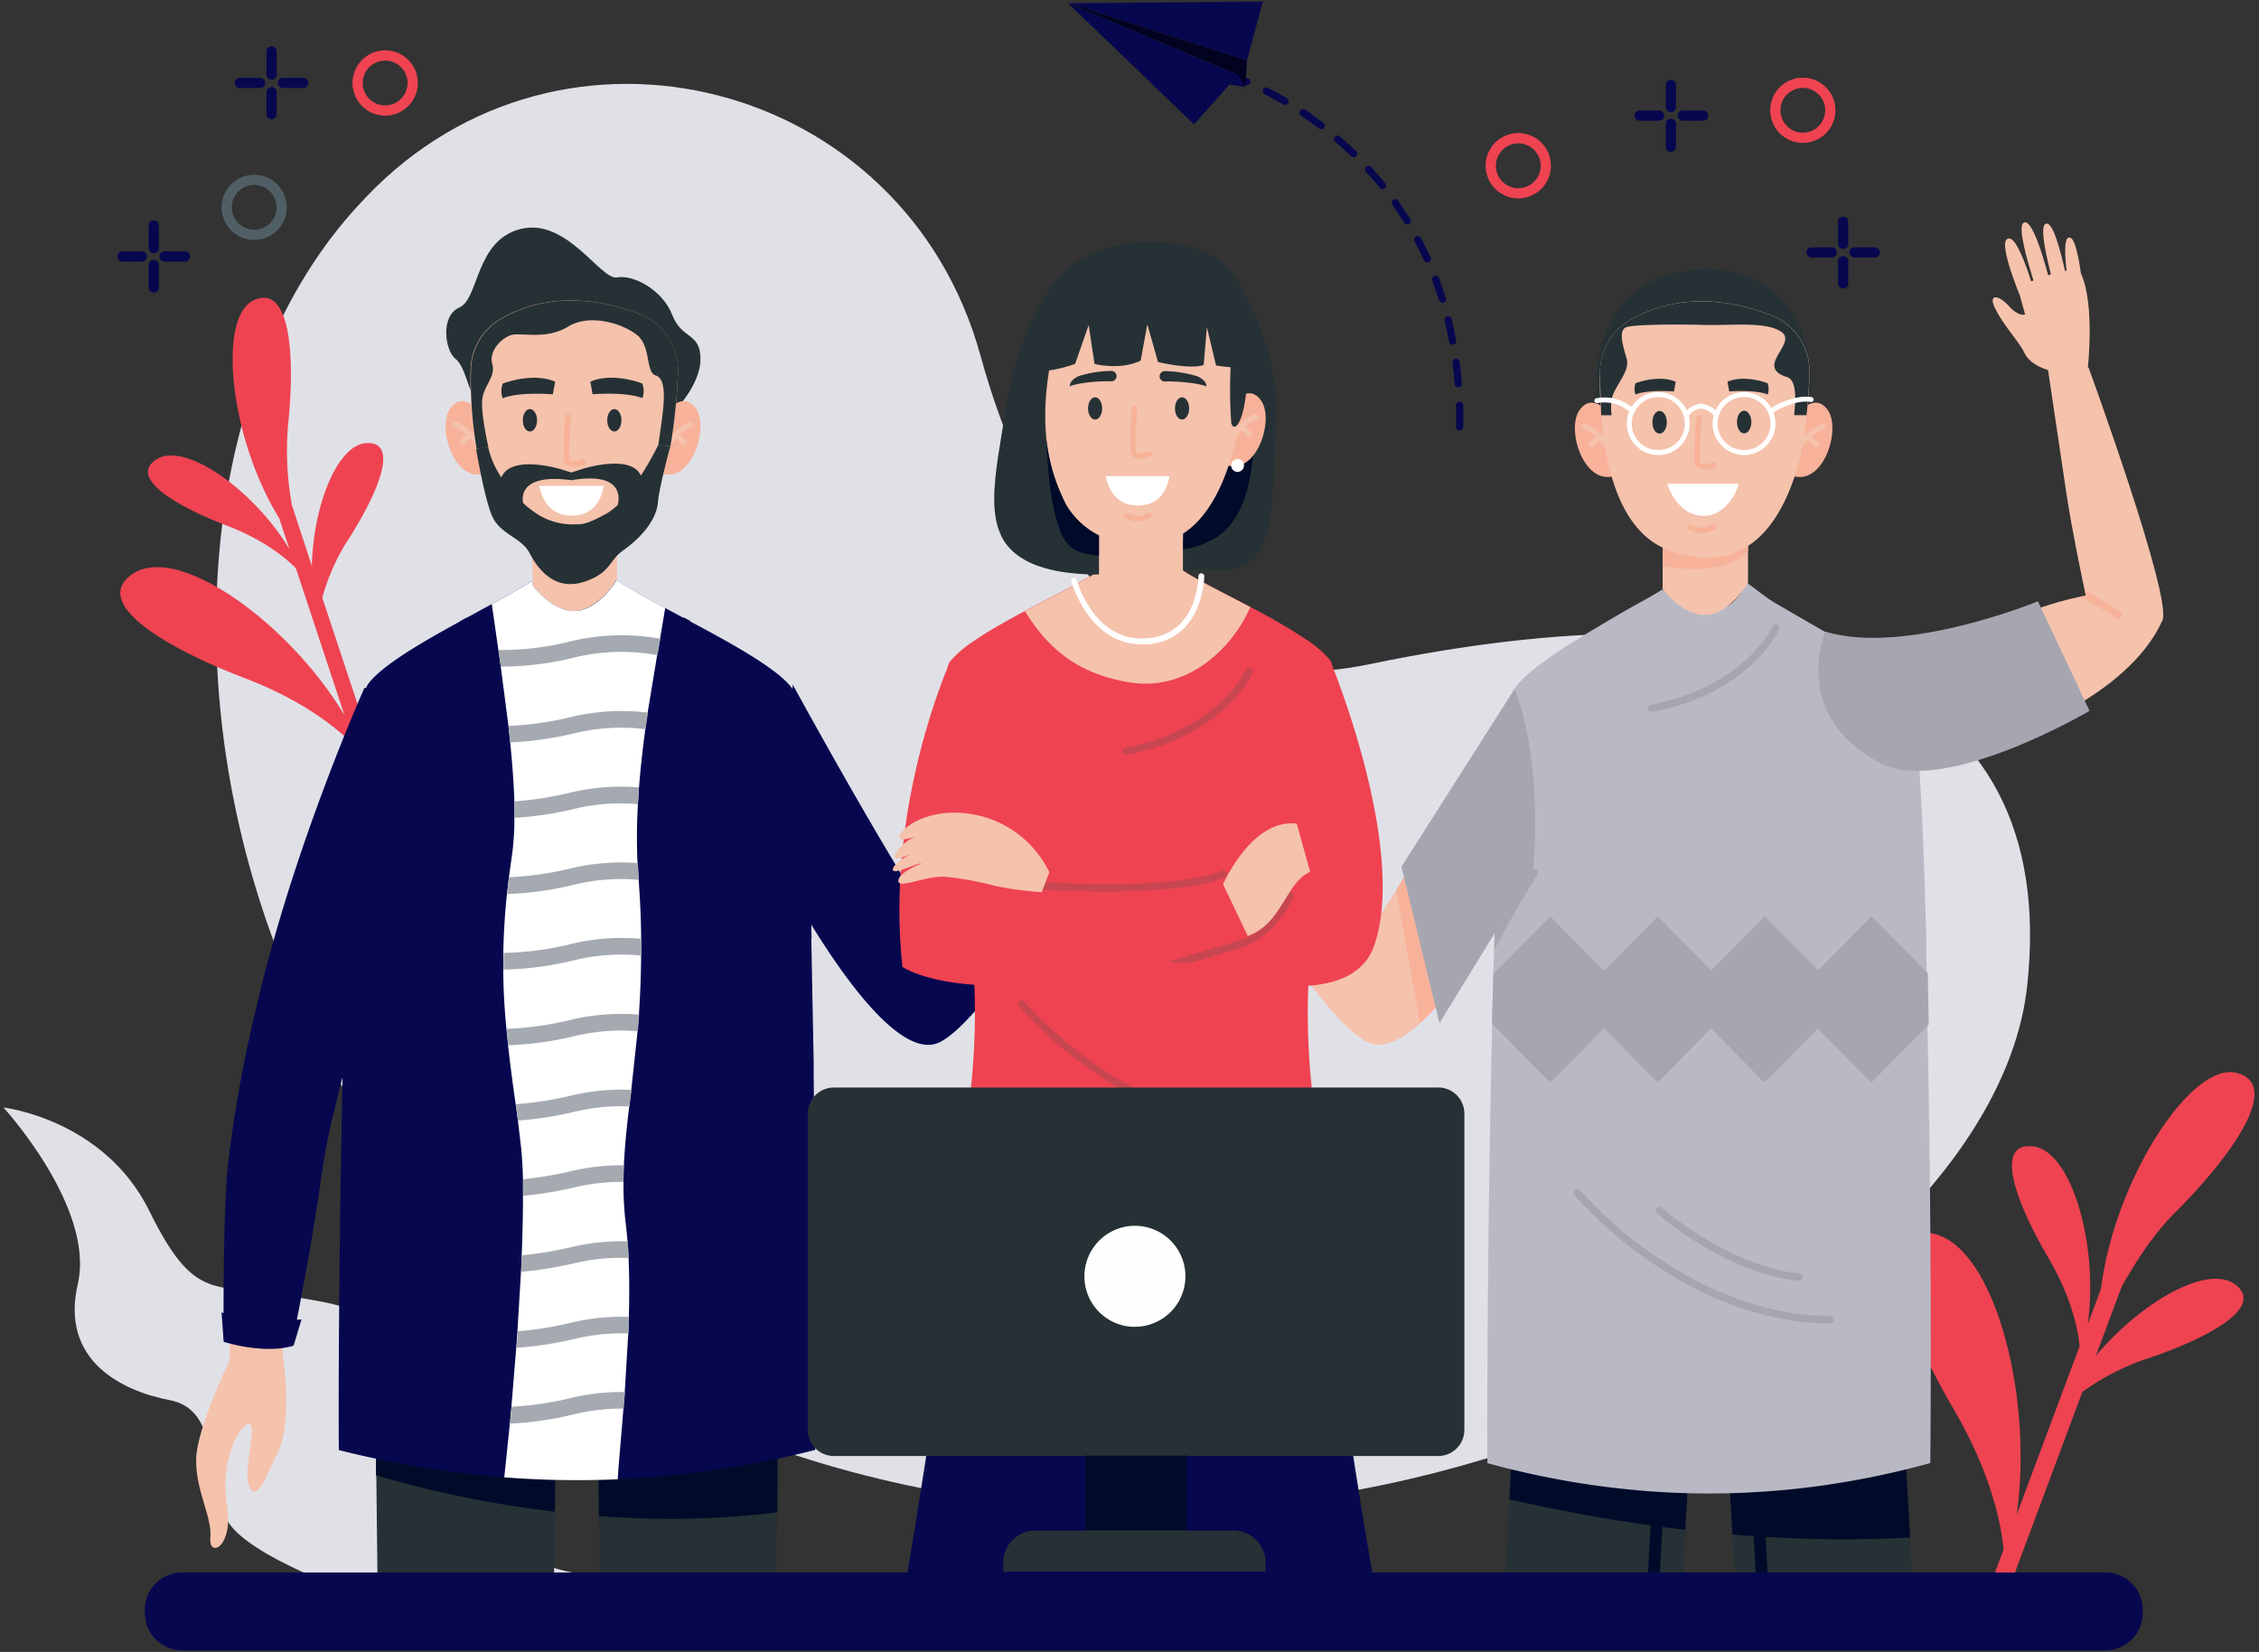 <svg xmlns="http://www.w3.org/2000/svg" xmlns:xlink="http://www.w3.org/1999/xlink" width="465" height="340" fill="none"><rect width="100%" height="100%" fill="#333333" stroke="none"/><style>.B{fill:#263135}.C{fill:#f8b29a}.D{fill:#f5c2ac}.E{fill:#ef4351}.F{fill:#000b29}.G{fill:#fff}.H{fill:#07074f}.I{fill:#a6a6b1}.J{fill:#c84650}</style><path d="M201.8 73.1c-15.63-56.68-86-74.95-126.41-32.58l-1.74 1.86c-57.86 62.9-30.52 217.88 90.23 257.17S410.2 267.1 417.27 203s-48.65-84.28-135.1-66.35c-48.84 10.1-70.64-28.25-80.37-63.55z" fill="#e0e1e7"/><path d="M447.9 249.4c12.33-12.4 21.72-26.4 12.38-28.6s-25.05 22.2-27.8 44.44l-2.74 7.34c2.28-16.16-3.26-35.84-11.36-36.65s-3.18 12 3.22 22.88c4.87 8.3 6.15 14.86 6.47 18.25l-12.93 34.64c3.53-25.6-5.24-56.64-18.07-57.93s-5 19 5.1 36.3c7.67 13.1 9.73 23.44 10.26 28.85l-2.58 6.9 3.4 1.9 15.38-41.22a49.67 49.67 0 0113.9-7.06c12-4.06 24-10.5 17.42-15.18-5.74-4-19.23 3.75-28.52 14.76l5.32-14.26c2.4-4.12 5.8-10.02 11.13-15.37zM59.27 87.7c1.6-15 .36-29.44-7.1-25.87s-4.85 28.43 5.3 44.82l2.12 6.4C52.4 101 38.1 90.75 32.2 94.55s4.3 9.75 14.5 13.63c7.75 3 12.15 6.67 14.2 8.77l10 30.23C59.44 128.1 36.82 112 27.5 118s6.84 15.46 23 21.62c12.2 4.66 19.17 10.5 22.44 13.85l2 6 3.3-.56-11.9-35.9c1.2-4.34 3.05-8.467 5.52-12.23 5.87-9.2 10.48-20 3.53-19.58-6 .37-10.9 12.88-11.2 25.28L60.1 104a61.595 61.595 0 01-.82-16.3z" class="E"/><g fill="#e0e1e7"><path d="M101.36 323.68h16.7c-9-1.5-31.42-11.1-33.42-30.4-2.53-24.4-11.22-24.1-25.88-26.66s-18.68 1.6-28-17.35S.71 227.94.71 227.94s18.93 20.64 15.3 36.33 8.93 22 19 23.92 7.64 15.47 11.46 24.14c1.74 4 8.87 8.06 16.1 11.35h38.8z"/><path d="M65.15 299.64c.73 7.32 4.93 16 11.25 23.27l.7.77H79c-.55-.57-1.06-1.14-1.54-1.7-6-6.94-10.22-15.55-10.92-22.5-1.1-11-9.63-18.55-27.65-24.38-10.46-3.38-13.77-16.15-13.8-16.28a.7.7 0 00-.314-.429.688.688 0 00-.525-.081.685.685 0 00-.522.569.701.701 0 00.012.27c.14.56 3.5 13.65 14.72 17.28 17.4 5.63 25.65 12.78 26.7 23.2z"/></g><path d="M123.28 312l.2 11.66h36.36l.16-12.4.1-24.7v-6l-37.07-.4v8.45l.23 23.4z" class="B"/><path d="M123.06 288.6l.22 23.42c12.237.987 24.543.736 36.73-.75l.1-24.7-37.06 2.04z" class="F"/><path d="M77.46 303.66l.23 20h36.36l.22-12.54.23-22.07v-8.92l-37.1.4v10.55l.05 12.58z" class="B"/><path d="M77.4 291.1v12.56a227.21 227.21 0 0036.81 7.48l.23-22.07-37.04 2.03z" class="F"/><path d="M138.37 85.08s5.84-5.63 5.82-11.18-3.8-3.92-5.82-9.1-8.05-8.33-11.36-7.7-10.27-12.25-19.73-10-8.64 14.4-12.7 16.17-2.94 9-.8 10.6 3 8.24 4.26 8.1 40.33 3.1 40.33 3.1z" class="B"/><path d="M99 85s-3.67-4.9-6.4-.85 1.13 16 7.8 13.1L99 85z" class="C"/><g class="D"><path d="M99 93.5a.57.57 0 01-.54-.42c-1-3.7-4.86-5.2-4.9-5.2a.57.57 0 01-.365-.289.57.57 0 01-.028-.465.57.57 0 01.328-.33.57.57 0 01.465.024 9.74 9.74 0 015.59 6 .56.56 0 01-.052.426.56.56 0 01-.338.264.45.45 0 01-.16-.01z"/><path d="M95.13 91.64a.55.55 0 01-.3-.09.57.57 0 01-.249-.36.57.57 0 01.079-.43 5.22 5.22 0 012.12-1.71.56.56 0 01.43-.009.56.56 0 01.31.299.57.57 0 01-.28.75 4 4 0 00-1.63 1.29.59.59 0 01-.48.26z"/></g><path d="M136.9 85s3.67-4.9 6.4-.85-1.13 16-7.8 13.1L136.9 85z" class="C"/><g class="D"><path d="M137 93.5a.565.565 0 00.54-.42c1-3.7 4.86-5.2 4.9-5.2a.57.57 0 00.274-.709.57.57 0 00-.27-.304.57.57 0 00-.404-.047 9.744 9.744 0 00-5.59 6 .552.552 0 00.052.426c.036.064.085.12.143.166a.56.56 0 00.195.098.45.45 0 00.16-.01z"/><path d="M140.8 91.64a.55.55 0 00.3-.09.56.56 0 00.16-.155.57.57 0 00.089-.205.56.56 0 00.003-.223.54.54 0 00-.082-.207 5.115 5.115 0 00-2.12-1.7.56.56 0 00-.214-.047.53.53 0 00-.216.038.59.59 0 00-.185.118.56.56 0 00-.125.181.577.577 0 00-.014.432.57.57 0 00.294.318 4 4 0 011.63 1.29c.053.08.124.144.208.2a.59.59 0 00.272.071zm-13.8 15.7v11.9s-3.55 6.06-8.34 6.48-9.06-5.22-9.06-5.22v-12.3l17.4-.84z"/></g><path d="M127 107.34v5.28c-3.22 3.57-8.93 4.46-17.4 3.2v-7.65l17.4-.84z" class="C"/><path d="M139.55 76.8a115.76 115.76 0 01-1.54 15 39.53 39.53 0 01-.74 3.21c-2.5 8.77-8.77 23.8-26.3 17.54-7.74-2.76-11.33-11.4-12.93-20.16a84.294 84.294 0 01-1.17-16.27 12.39 12.39 0 011.745-6.122 12.393 12.393 0 014.555-4.448c10.35-5.87 21.27-3.68 28.46-.92a12.37 12.37 0 017.92 12.17z" class="D"/><path d="M98 92.4s1.7 10.14 3.3 13.83 6 4.4 7.65 7.5c2.35 4.46 5.93 8 11.83 5.83 4.9-1.78 4.68-4.3 7.43-6.23 4.7-3.33 7-7 7.23-10S138 91.8 138 91.8l-2.52-.17a65.36 65.36 0 01-3.56 6.26c-2.13-4.67-12.37-1.27-12.37-1.27l-1.95.63-2-.63s-10.36-3.25-12.4 1.64a18.673 18.673 0 01-2.74-6.35l-2.46.5zm19.57 6.44c11.74-2 9.64 4.86 9.57 5.1a12.08 12.08 0 01-2.4 1.83c-4.55 2.46-5 2.08-6.84 2.16-2.428.01-4.812-.64-6.9-1.88a19.936 19.936 0 01-3.3-2.5s-1.82-6.3 9.9-4.72h-.04zm-7.02-12.34c0 1.27-.66 2.3-1.47 2.3s-1.46-1-1.46-2.3.66-2.3 1.46-2.3 1.47 1.03 1.47 2.3zm17.37 0c0 1.27-.65 2.3-1.46 2.3s-1.46-1-1.46-2.3.66-2.3 1.46-2.3 1.46 1.03 1.46 2.3zm4.3-7.57s-6-2.4-10.7-.38l.46 2.6s6.83-.58 10.27.8a4.536 4.536 0 00-.04-3.02zm-28.72.01s6.08-2.4 10.77-.38l-.47 2.6s-6.88-.6-10.34.82c-.343-1-.328-2.07.04-3.05z" class="B"/><path d="M118.17 96.14a6 6 0 002-.43.58.58 0 00.207-.113.57.57 0 00.143-.187.59.59 0 00.056-.229.57.57 0 00-.043-.232.57.57 0 00-.132-.195.56.56 0 00-.66-.093 3.34 3.34 0 01-2.26.21.61.61 0 01-.206-.225.61.61 0 01-.074-.295c-.2-2 .34-8.6.34-8.66a.554.554 0 00-.026-.218.55.55 0 00-.107-.191.551.551 0 00-.38-.196.56.56 0 00-.218.025.595.595 0 00-.192.107.57.57 0 00-.136.172.596.596 0 00-.06.21 78.005 78.005 0 00-.34 8.86 1.697 1.697 0 00.82 1.38c.386.218.826.322 1.27.3z" class="C"/><path d="M111 100c.43 2.16 1.86 6.13 6.66 6.13s6.17-3.63 6.63-6.13H111z" class="G"/><path d="M139.55 76.8a115.76 115.76 0 01-1.54 15l-2.52-.17s.6-3.9.9-6.45.76-7.3-1.4-7.9-.9-6-3.9-8.36-9.7-4.43-14.15-1.7-9.5 1.22-11.54 1.7-4.83 3.3-4.08 5.93-1.5 4.24-2 7 1.2 10.08 1.2 10.08l-2.4.48a84.294 84.294 0 01-1.17-16.27 12.39 12.39 0 011.745-6.122 12.4 12.4 0 014.555-4.448c10.35-5.87 21.27-3.68 28.46-.92a12.37 12.37 0 015.895 4.8 12.36 12.36 0 011.975 7.34z" class="B"/><g class="H"><path d="M167.79 298.42a200.5 200.5 0 01-34.32 5.63l-1.55.12-4.72.26c-7.784.33-15.58.198-23.35-.4l-4.7-.42-1.5-.16a204.284 204.284 0 01-27.9-5c-.1-8.57 0-35.66.54-65l.2-10.66c.82-38.72 2.4-78 5.28-82 2.74-3.77 11-8.56 18.9-12.88l1.4-.77 5.15-2.8c3.5-1.9 6.52-3.6 8.4-4.9v1.07s4.25 5.63 9 5.22c4.38-.38 7.7-5.43 8.27-6.33a111.673 111.673 0 0010 5.72l3.7 2 1.4.74c8.74 4.63 18.16 9.86 21 13.74.276.44.478.924.6 1.43 1.68 5.67 2.72 24.47 3.35 47.24v.25c0 .92 0 1.84.07 2.78v.36l.48 24.85v3l.06 5v3.66l.25 68.24z"/><path d="M167.09 193.23c-2.75-4.5-5.7-9.1-8.5-13.14-1.17-1.7-2.3-3.32-3.4-4.78a.204.204 0 00-.05-.08l-1-1.35a.577.577 0 01-.12-.23.737.737 0 01.27-.81.76.76 0 01.265-.132.75.75 0 01.295-.02.747.747 0 01.28.096.74.74 0 01.221.196c3.34 4.43 7.62 10.8 11.66 17.26v.25c-.03.88.04 1.8.06 2.74z"/><path d="M163.18 140.9s17.24 31.6 27.75 47.6l13.76-12.84c8.43-8 19.95-21.27 19.95-21.27L231 162s-25.9 46.62-37.52 52.48-33-35.6-33-35.6l2.7-37.96zM90.16 265.43a.78.78 0 01-.296-.071.795.795 0 01-.407-.44.78.78 0 01-.048-.301c.9-25.52-12.33-33.78-12.46-33.86a.78.78 0 01.209-1.427c.2-.05.413-.02.6.087.15.1 3.65 2.2 7 7.66 3.1 5 6.68 13.8 6.2 27.6a.78.78 0 01-.78.76zm56.44-24.03a.77.77 0 01-.528-.207.767.767 0 01-.242-.513c-.42-5.37 1.35-9.3 3.6-14.25l2-4.64c4.34-10.55 2.16-22.6 2.14-22.73a.776.776 0 01.095-.618.765.765 0 01.518-.35.78.78 0 01.319.008.79.79 0 01.289.135.78.78 0 01.211.239.8.8 0 01.098.304c.1.5 2.3 12.63-2.23 23.6l-2 4.68c-2.23 4.94-3.85 8.5-3.46 13.5.008.103-.004.206-.036.303s-.083.2-.15.267a.77.77 0 01-.24.188.76.76 0 01-.294.082h-.08z"/></g><path d="M101.23 124.32l1.85 12.88 1.58 12.2.36 3.4c.42 4.16.74 8.3.86 12.14 0 1.17.05 2.3 0 3.4a53.79 53.79 0 01-.53 7.95l-.6 4.27-.4 3.4c-.45 4.34-.68 8.38-.75 12.2v3.4c0 4.32.28 8.35.64 12.18l.34 3.4c.47 4.2 1 8.2 1.57 12.13l.46 3.38.64 5.42c.2 1.8.33 4.18.4 6.67v3.4c0 3.74-.08 7.87-.26 12.2 0 1.13-.1 2.28-.15 3.43l-.73 12.22-.25 3.43-1 12.22-.32 3.42-1.14 11c7.77.598 15.566.732 23.35.4.2-3.2.68-8.35 1.17-14.42l.27-3.42.73-12.14.12-3.42c.12-4.16.12-8.28-.06-12.15a90.84 90.84 0 00-.21-3.44 85.85 85.85 0 00-.33-3.34 67.305 67.305 0 01-.5-8.84c0-1.14 0-2.28.08-3.42.18-4 .6-7.92 1.1-12.13l.42-3.4 1.3-12.06.27-3.42c.25-3.73.43-7.74.46-12.1v-3.45c0-3.78-.2-7.82-.5-12.17l-.1-1.17c0-.77-.1-1.54-.14-2.3-.183-4.042-.156-8.09.08-12.13l.22-3.44c.32-4.07.78-8.1 1.3-12l.48-3.42 1.95-11.8.6-3.38 1.07-6.38a111.57 111.57 0 01-10-5.72c-.57.9-3.9 6-8.27 6.33-4.8.4-9-5.22-9-5.22v-1.07c-1.92 1.3-4.94 3-8.44 4.9z" class="G"/><path d="M102.6 133.8l.5 3.4a63.067 63.067 0 0015.44-1.95 40.96 40.96 0 0116.8-.4l.6-3.38a44.523 44.523 0 00-18.16.45 58.94 58.94 0 01-15.16 1.86zm2.06 15.6l.36 3.4a69.676 69.676 0 0013.5-1.95 40.67 40.67 0 0114.36-.76l.48-3.42a44.89 44.89 0 00-15.61.85 64.996 64.996 0 01-13.1 1.88zm1.22 15.53v3.4a71.24 71.24 0 0012.6-1.91 41 41 0 0112.83-.92l.22-3.44a45 45 0 00-13.82 1 69.575 69.575 0 01-11.83 1.87zM104.4 184a67.02 67.02 0 0014.13-2 41.09 41.09 0 0113-.91l-.1-1.17c0-.77-.1-1.54-.14-2.3a44.93 44.93 0 00-13.52 1.05 65.816 65.816 0 01-13 1.87l-.38 3.46zm-.76 15.55a65.46 65.46 0 0014.89-2 41.19 41.19 0 0113.5-.87v-3.45a44.695 44.695 0 00-14.25 1 62.07 62.07 0 01-14.1 1.88c-.03 1.2-.04 2.33-.03 3.44zm.64 12.18l.34 3.4a67.41 67.41 0 0013.91-1.95 41.31 41.31 0 0112.77-.93l.27-3.42a44.56 44.56 0 00-13.81 1 64.45 64.45 0 01-13.48 1.91zm1.9 15.52l.46 3.38a75.02 75.02 0 0011.88-1.87 41.6 41.6 0 0111.06-1.05l.42-3.4a44.98 44.98 0 00-12.25 1.13 70.71 70.71 0 01-11.57 1.82zm1.5 15.47v3.4a77.36 77.36 0 0010.8-1.79 41.76 41.76 0 019.87-1.08l.08-3.42c-3.6-.035-7.17.355-10.67 1.16a75.75 75.75 0 01-10.08 1.72zm-.36 19.03a75.3 75.3 0 0011.2-1.83 41.22 41.22 0 0110.9-1 90.84 90.84 0 00-.21-3.44 44.973 44.973 0 00-11.47 1.16 74.56 74.56 0 01-10.3 1.72l-.15 3.4zm-.98 15.65a73.62 73.62 0 0012.19-1.89 41.21 41.21 0 0110.85-1.06l.12-3.42a45.32 45.32 0 00-11.74 1.15 71.4 71.4 0 01-11.17 1.82l-.25 3.4zM105 293a69.093 69.093 0 0013.53-2 41.65 41.65 0 019.85-1.08l.27-3.42a44.99 44.99 0 00-10.89 1.18 67.7 67.7 0 01-12.44 1.85L105 293z" fill="#a5aab1"/><path d="M131.92 304.17l1.55-.1c3.07-18.05 1.3-44.53.64-52.65-.68-8.43.63-19.26 3.6-29.72 2.3-8.12.9-27-.24-42.1l-.8-11.56c-.58-10.65 3.28-30.37 5.4-40.25l-1.4-.74c-2.13 9.78-6.12 29.94-5.52 41.08l.8 11.58c1.12 15 2.52 33.7.3 41.56-3 10.63-4.35 21.66-3.65 30.26.65 8.13 2.4 34.78-.7 52.64zm-31.44-73.42c1.8 11.1 1.24 18.3.58 26.64l-.6 8.56c-.48 9.65-2.1 29.1-2.84 37.5l1.5.16 2.85-37.58c.15-3.06.37-5.84.58-8.52.66-8.44 1.24-15.73-.6-27l-1.22-7.32c-2.05-12.1-4.16-24.6-3.16-30.6a152.33 152.33 0 01.9-4.88c1.35-7.23 3.05-16.22 2.5-24s-3.7-28.68-4.9-36.58l-1.42.77c1.27 8.26 4.3 28.4 4.82 35.92s-1.15 16.5-2.5 23.64l-.9 4.9c-1 6.24 1 18.3 3.16 31.1l1.22 7.28z" class="H"/><path d="M70.66 153.62S55.22 205.1 51.4 223.45s-4.12 56.48-4.12 56.48-6.75 14-6.9 20.25c-.17 6.64 3.32 11.93 2.92 16.28s4.9 2 3.4-6.82 2.74-16.8 4.58-16.53-1.52 9.62.1 13 3.73-3.18 5.82-7.16 2.05-13.14 1.06-19.57 10.67-45.5 10.73-56.83l14.77-49.9s-4.9-20.82-13.1-19.04z" class="D"/><g class="H"><path d="M85.65 171.4c-.52 3.3-2.35 9-4.72 16.13l-.6 1.84v.08l-1.84 5.57c-2.62 7.95-5.52 17-8 26.4a214.73 214.73 0 00-2.31 9.65c-.9 4.1-1.64 8.2-2.2 12.22-2 14.45-5.75 32.76-5.75 32.76-5.53 2.28-14.2-.72-14.2-.72s-.22-26.37 1-36.62a274.986 274.986 0 015.88-32c6.63-28.5 18.3-56.37 21.5-63.76l.6-1.37h2.78c5.42 3.42 9.26 20.92 7.85 29.83z"/><path d="M45.6 270.1l.44 6.06s8.22 2.68 14.4.8l1.63-5.4c-5.94.32-11.42.17-16.46-1.44zm35.33-82.56a.81.81 0 010 .26l-.57 1.58v.08l-1.84 5.57a296.36 296.36 0 00-8 31.37l.06-5a204.7 204.7 0 00-2.3 9.65c.547-4.264 1.33-8.494 2.35-12.67a296.67 296.67 0 018.93-31.15.753.753 0 01.155-.263.76.76 0 01.247-.18.73.73 0 01.298-.066.753.753 0 01.3.058.74.74 0 01.38.76z"/></g><path d="M357.07 323.68h36.47l-.36-7.24-1.18-21-36.47 1.62 1.07 18.74.47 7.88z" class="B"/><g class="F"><path d="M359.89 296.88l-4.36.2 1.07 18.74a265.222 265.222 0 0036.58.63l-1.18-21-32.1 1.44z"/><path d="M363.86 323.68l-1.5-26.9-2.46.1 1.5 26.8h2.46z"/></g><path d="M346.37 323.68l.53-8.84 1-17.77-36.48-1.62-.76 13.12-.77 15.1h36.48z" class="B"/><g class="F"><path d="M310.68 308.57a322.08 322.08 0 0036.22 6.27l1-17.77-36.48-1.62-.74 13.12z"/><path d="M341.68 323.68l1.5-26.82-2.46-.1-1.5 26.93h2.46z"/></g><path d="M397.3 301.13a174.907 174.907 0 01-22.3 4.63 169.82 169.82 0 01-7.74.9c-3.48.32-6.96.537-10.44.65-5.756.173-11.517.046-17.26-.38a174.65 174.65 0 01-33.39-5.8c-.1-10.37.06-47.58.83-83.47l.12-4.83v-2.1c0-1.14.05-2.27.08-3.4l.2-6.86c0-1.35.08-2.7.12-4v-.83l.1-2.62v-.8c0-.8.06-1.6.08-2.4l.07-2c.86-24.2 2.12-43.3 3.93-46 3.06-4.56 13.48-10.62 21.86-15.55 3-1.76 6.56-3.58 8.6-4.94 3 2.4 5.13 4.57 9.55 4.42 4.93-.17 6.15-3.14 8-5.7 1.15.75 4.07 3.14 5.6 4l4.17 2.43 7.07 4.08c3.54 2.08 7 4.23 9.93 6.3s5.2 4 6.32 5.72c1.64 2.46 2.7 18.38 3.38 39.34 0 .73.05 1.48.08 2.23v.27c0 .76.05 1.54.07 2.33l.2 7.2v2.73l.06 3v.6l.15 8.17v2.42c.87 37.75.73 79.12.6 90.25z" fill="#b9b9c5"/><path d="M397 210.9l-11.8 11.93-11-11.1-11 11.1-11-11.16-11 11.16-11-11.23-11.07 11.23-12-12.13.08-3.4.2-6.86 11.7-11.85 11.07 11.23 11.07-11.23 11 11.15 11-11.15 11 11.1 11-11.1 11.57 11.72.15 8.17.04 2.42zm-20.34 61.5c-15.75-.07-29.2-7.23-37.7-13.23a86.85 86.85 0 01-14.83-13.16.754.754 0 01-.184-.557.76.76 0 01.08-.288c.045-.1.108-.17.184-.235a.77.77 0 01.26-.147.804.804 0 01.297-.037.76.76 0 01.288.08c.1.045.17.108.235.184a85.54 85.54 0 0014.58 12.89c8.32 5.87 21.45 12.87 36.8 12.94a.76.76 0 01.76.76c.007.103-.008.207-.043.305s-.1.186-.16.262a.64.64 0 01-.254.174.78.78 0 01-.302.06zm-9.82-9.32c-13.42-2.64-25.3-12.9-25.82-13.38a.75.75 0 01-.18-.235.77.77 0 01-.077-.285.77.77 0 01.039-.294.765.765 0 01.148-.256.75.75 0 01.235-.18.77.77 0 01.285-.077.77.77 0 01.294.039c.094.032.18.082.256.148.14.12 14.1 12.2 28.35 13.5a.75.75 0 01.282.083.78.78 0 01.23.185.77.77 0 01.14.259c.03.095.04.194.03.293a.76.76 0 01-.265.517.744.744 0 01-.555.173 36.42 36.42 0 01-3.39-.49zM340 146.53c-.177-.001-.35-.064-.485-.177s-.23-.27-.265-.443a.763.763 0 01.61-.88c19.2-3.65 25-16 25-16.13a.76.76 0 011-.37.74.74 0 01.239.172.75.75 0 01.155.251.76.76 0 01.046.291.743.743 0 01-.07.286c-.24.54-6.17 13.2-26.14 17h-.1zm-23.45 33.25c-.023.087-.057.17-.1.25l-.94 1.5-3 5a298.81 298.81 0 00-4.9 9l.1-2.62v-.8c2.64-4.9 5.26-9.46 7.47-12.93a.743.743 0 01.452-.318.75.75 0 01.548.078.76.76 0 01.338.36.77.77 0 01.052.491z" class="I"/><path d="M413.3 151.7s24.55-7.9 31.82-24c2.1-4.67-15.2-52.05-15.2-52.05l-8.36.4 3.83 25.74c1.18 7.66 3.1 16.8 3.75 19.8l.22 1-1.24.23c-11.47 2.33-26.12 9.8-26.12 9.8l11.3 19.05z" class="D"/><path d="M435.53 127.16a.79.79 0 00.276.128.78.78 0 00.304.013c.102-.016.2-.05.286-.105a.76.76 0 00.224-.206.757.757 0 00.135-.278.76.76 0 00.015-.308.77.77 0 00-.107-.29.784.784 0 00-.213-.224 61.83 61.83 0 00-7.31-4.29l.22 1-1.24.23a63.11 63.11 0 017.41 4.33z" class="C"/><path d="M375.74 130s-7.43 17.43 11.48 27.13c13.08 6.72 42.9-10.82 42.9-10.82l-10.62-22.56S392.21 135 375.74 130z" class="I"/><path d="M425.64 49c-.74.52-.6 3.72-.26 6.74h-.32c-.88-4-2.63-10.87-4.13-9.56-1 .85.34 6.76 1.23 10.3l-.56.17c-1.12-4.2-3.55-12.26-5.17-10.7-1.08 1.05 1 8.15 2.14 11.78l-.47.18c-1.1-3.5-3.45-10.17-5.06-8.6-1.46 1.4 2.72 11.47 2.72 11.47l1.1 3.95s-1.3.56-3.34-1.74-4.46-2.7-2.77.62c1.9 3.76 4.73 6.46 6 9.1s5.15 3.54 5.15 3.54l7.85-.38s1.52-13.26-1.4-19.58c-.53-3.7-1.4-8.2-2.7-7.3z" class="D"/><path d="M328.55 79.6c0 13.37 8.23 22.58 21.6 22.58s22.68-9.9 22.68-23.27a28.54 28.54 0 00-1.76-10.17 6.803 6.803 0 00-.2-.54c-.14-.35-.28-.7-.44-1-.24-.52-.5-1-.77-1.5-3.48-6.26-9.72-10.24-18.1-10.24-16.03-.03-23 10.8-23 24.15z" class="B"/><path d="M331.55 85.35s-3.7-4.95-6.47-.86 1.14 16.18 7.9 13.23l-1.43-12.37z" class="C"/><g class="D"><path d="M331.5 94a.581.581 0 01-.55-.42c-1.05-3.73-4.9-5.25-4.95-5.26a.575.575 0 01-.19-.117.57.57 0 01-.131-.181.58.58 0 01-.051-.217.59.59 0 01.036-.22.57.57 0 01.117-.189.55.55 0 01.18-.13.57.57 0 01.437-.015c.18.07 4.45 1.72 5.65 6a.58.58 0 01-.39.71l-.16.04z"/><path d="M327.6 92.1a.59.59 0 01-.31-.09.562.562 0 01-.16-.155.57.57 0 01-.089-.205.56.56 0 01-.003-.223.539.539 0 01.082-.207 5.15 5.15 0 012.14-1.73.58.58 0 01.76.29.57.57 0 01-.29.75 4.1 4.1 0 00-1.65 1.3.554.554 0 01-.205.197.57.57 0 01-.275.073z"/></g><path d="M369.82 85.35s3.7-4.95 6.47-.86-1.14 16.18-7.9 13.23l1.43-12.37z" class="C"/><g class="D"><path d="M369.86 94a.58.58 0 00.345-.119c.1-.076.17-.18.205-.3 1-3.73 4.92-5.25 5-5.26.142-.054.257-.163.32-.302s.066-.296.01-.438-.163-.256-.3-.318-.297-.066-.44-.012c-.18.07-4.44 1.72-5.65 6a.59.59 0 00.4.71l.1.04z"/><path d="M373.77 92.1a.59.59 0 00.31-.09.584.584 0 00.245-.36.58.58 0 00-.075-.429 5.14 5.14 0 00-2.15-1.73.57.57 0 00-.613.324.564.564 0 00-.038.364.56.56 0 00.191.312c.65.3 1.216.736 1.65 1.3.045.1.114.165.198.22a.57.57 0 00.282.091zM359.82 108v12s-3.58 6.13-8.43 6.55-9.15-5.28-9.15-5.28v-12.45l17.58-.82z"/></g><path d="M359.82 108v5.33c-3.25 3.62-9 4.52-17.58 3.26v-7.75l17.58-.84z" class="C"/><path d="M372.5 77.1c-.19 5.092-.7 10.166-1.56 15.2a37.19 37.19 0 01-.75 3.24c-2.53 8.86-8.86 24.06-26.58 17.73-7.83-2.8-11.46-11.5-13.07-20.38a85.44 85.44 0 01-1.19-16.45c.042-2.18.652-4.312 1.77-6.184a12.55 12.55 0 014.601-4.495c10.46-5.93 21.5-3.72 28.77-.93a12.52 12.52 0 018.01 12.28z" class="D"/><path d="M343.1 86.92c0 1.28-.67 2.32-1.48 2.32s-1.48-1-1.48-2.32.66-2.33 1.48-2.33 1.48 1.04 1.48 2.33zm17.4-.05c0 1.28-.66 2.32-1.48 2.32s-1.47-1-1.47-2.32.66-2.33 1.47-2.33 1.48 1.04 1.48 2.33zm3.34-8s-4.66-1.84-8.25-.3l.36 2s5.27-.45 7.92.63a3.48 3.48 0 00-.03-2.34zm-27.16 0s4.66-1.84 8.25-.3l-.36 2s-5.27-.45-7.92.63a3.416 3.416 0 01.03-2.34z" class="B"/><path d="M350.88 96.66a6.05 6.05 0 002.07-.44.57.57 0 00.186-.123.56.56 0 00.125-.185.57.57 0 00.004-.44.58.58 0 00-.123-.186.57.57 0 00-.403-.171.57.57 0 00-.219.042 3.44 3.44 0 01-2.29.22.6.6 0 01-.28-.53c-.033-2.92.08-5.84.34-8.75a.576.576 0 00-.024-.222.57.57 0 00-.107-.196.58.58 0 00-.175-.14.556.556 0 00-.214-.062.58.58 0 00-.62.52 84.76 84.76 0 00-.34 9 1.735 1.735 0 00.83 1.4 2.4 2.4 0 001.24.26z" class="C"/><path d="M343.21 99.56c1 3.3 3.65 6.58 7.37 6.63s6.4-3.34 7.36-6.63h-14.73z" class="G"/><path d="M350.26 109.77a6.06 6.06 0 002.79-.78.588.588 0 00.266-.358.59.59 0 00-.066-.442c-.08-.133-.21-.228-.36-.266s-.31-.013-.44.066a4.845 4.845 0 01-2.2.6 4.58 4.58 0 01-2.08-.61.57.57 0 00-.429-.066.57.57 0 00-.35.256.55.55 0 00-.074.428c.017.073.048.14.09.202a.57.57 0 00.163.15c.8.492 1.732.77 2.68.8z" class="C"/><path d="M371.9 85.45h-2.6c.28-2.6.7-7.18-1.44-7.84-6.75-2.07 2-6.84-1.05-9.2s-10.62-1.36-15.9-1.53-13.83-.1-15.9.38-.93 3.92-.17 6.58-2.55 5.6-3.1 8.37a12.03 12.03 0 000 3.25h-2.16l-.25-9c.043-2.18.653-4.312 1.77-6.184a12.55 12.55 0 014.6-4.496c10.46-5.93 21.5-3.72 28.77-.93a12.52 12.52 0 018 12.28c-.1 2.54-.3 5.45-.6 8.33z" class="B"/><g class="G"><path d="M341.35 93.65a6.47 6.47 0 01-4.588-11.041 6.47 6.47 0 017.052-1.407 6.48 6.48 0 012.905 2.383 6.47 6.47 0 011.09 3.596 6.48 6.48 0 01-6.46 6.47zm0-11.93a5.46 5.46 0 00-5.044 3.371 5.45 5.45 0 001.183 5.951 5.455 5.455 0 002.796 1.494 5.46 5.46 0 006.525-5.355 5.477 5.477 0 00-1.602-3.858 5.47 5.47 0 00-3.858-1.602zM359 93.65a6.47 6.47 0 01-3.594-1.09 6.45 6.45 0 01-2.383-2.904 6.465 6.465 0 01-.368-3.738 6.47 6.47 0 018.821-4.716 6.47 6.47 0 013.994 5.978 6.475 6.475 0 01-1.898 4.572A6.48 6.48 0 01359 93.65zm0-11.93a5.46 5.46 0 00-5.044 3.371 5.47 5.47 0 00-.311 3.155 5.45 5.45 0 001.494 2.796 5.455 5.455 0 002.796 1.494 5.46 5.46 0 004.926-9.216A5.46 5.46 0 00359 81.721z"/><path d="M336 85.1a.565.565 0 01-.2-.04.48.48 0 01-.16-.11c-.904-.84-2-1.46-3.174-1.806a7.94 7.94 0 00-3.646-.194.52.52 0 01-.61-.38.5.5 0 01-.006-.196.487.487 0 01.07-.183.48.48 0 01.135-.142.5.5 0 01.18-.079 8.83 8.83 0 014.15.182 8.86 8.86 0 013.6 2.058.52.52 0 01.14.26.52.52 0 01-.029.294.53.53 0 01-.188.23.51.51 0 01-.282.086v.02zm28.52 0a.54.54 0 01-.243-.064.53.53 0 01-.187-.166.51.51 0 01.15-.7c.2-.13 4.77-3.08 8.66-2.44.132.022.25.095.328.204a.51.51 0 01.092.376.52.52 0 01-.204.33.51.51 0 01-.376.091c-3.5-.58-7.9 2.25-7.95 2.28a.47.47 0 01-.27.1zm-11.6.63a4.05 4.05 0 00-1.22-1.108 4.06 4.06 0 00-1.56-.532 3.71 3.71 0 00-1.504.525 3.74 3.74 0 00-1.146 1.105l-.85-.55a4.7 4.7 0 011.512-1.443 4.71 4.71 0 011.988-.647 5.01 5.01 0 012.024.639 5 5 0 011.576 1.421l-.82.6z"/></g><path d="M314.42 178.83a183 183 0 01-14.84 23.64 60.7 60.7 0 01-7.27 8.12c-3.94 3.56-7.8 5.42-10.92 3.84-11.62-5.85-37.52-52.43-37.52-52.43l6.38-7.56s11.53 13.3 20 21.28L284 188.5l3.42-5.33 3.92-6.34c9.7-15.94 20.48-35.08 20.48-35.08l2.6 37.07z" class="D"/><path d="M299.58 202.47a60.637 60.637 0 01-7.27 8.12l-4.93-27.4 3.92-6.34 8.28 25.63z" class="C"/><path d="M311.78 141.76l-23.3 36.62 7.82 32.2 19.27-31.37s2.33-21.47-3.8-37.46z" class="I"/><g class="H"><path d="M282.5 323.68c-1.66-9.22-3.3-19.6-4.8-29.7l-1-6.63-3.12-22.82-.9-6.84-1.32-10.6-36.77 1.4-36.88-1.4-2.47 19.7-.9 6.7-2.76 19.8v.3l-1 6.5v.1l-2.46 15.53-1 6.12-.33 1.84 95.68.01z"/><path d="M206.25 258.12a3.47 3.47 0 01-2.136 3.213 3.46 3.46 0 01-2.005.2 3.467 3.467 0 01-2.536-4.73 3.47 3.47 0 011.278-1.559 3.48 3.48 0 011.93-.585 3.47 3.47 0 013.47 3.46zm8.6 13.43c0 .686-.203 1.357-.585 1.928a3.47 3.47 0 01-1.557 1.278 3.475 3.475 0 01-2.005.197 3.46 3.46 0 01-1.776-.949 3.47 3.47 0 01-.95-1.777 3.463 3.463 0 011.475-3.562 3.47 3.47 0 013.258-.323 3.46 3.46 0 011.127.751c.322.323.578.706.752 1.128a3.46 3.46 0 01.261 1.329zm16.92-6.93a3.467 3.467 0 01-2.142 3.206 3.475 3.475 0 01-3.782-.753 3.47 3.47 0 01-.95-1.777 3.467 3.467 0 011.475-3.562 3.47 3.47 0 011.928-.585c.92 0 1.803.366 2.454 1.016a3.47 3.47 0 011.016 2.454zm-26.7 21.18a3.48 3.48 0 01-.585 1.93 3.47 3.47 0 01-1.559 1.278 3.48 3.48 0 01-3.783-.757 3.46 3.46 0 01-.947-1.779 3.47 3.47 0 013.414-4.141c.455 0 .906.1 1.327.264a3.47 3.47 0 011.123.753 3.46 3.46 0 01.75 1.126 3.47 3.47 0 01.26 1.327zm21.14-1.48c.002.687-.2 1.36-.58 1.93a3.46 3.46 0 01-1.557 1.283 3.473 3.473 0 01-2.007.2 3.48 3.48 0 01-1.779-.95 3.475 3.475 0 01-.75-3.787 3.47 3.47 0 013.214-2.137 3.46 3.46 0 013.46 3.46zM197.55 270a3.467 3.467 0 01-.9 2.334 3.46 3.46 0 01-2.239 1.116l.9-6.7a3.46 3.46 0 012.25 3.25zm63.1 34.68a3.47 3.47 0 01-.58 1.931 3.48 3.48 0 01-3.561 1.484 3.47 3.47 0 01-2.732-2.724 3.473 3.473 0 01.196-2.007 3.47 3.47 0 011.278-1.559 3.48 3.48 0 011.93-.585 3.47 3.47 0 013.47 3.46zM259 285.8a3.47 3.47 0 01-2.146 3.207 3.48 3.48 0 01-3.783-.757 3.467 3.467 0 01-.947-1.78 3.46 3.46 0 01.202-2.006c.264-.634.7-1.175 1.282-1.555a3.47 3.47 0 011.931-.58c.455 0 .906.1 1.326.264s.802.43 1.124.753a3.47 3.47 0 011.011 2.453zm18.7 8.2a3.63 3.63 0 01-1.36.27 3.49 3.49 0 01-1.384-.208 3.618 3.618 0 01-1.2-.738 3.31 3.31 0 01-.8-1.148 3.46 3.46 0 010-2.742c.186-.433.458-.823.8-1.148a3.41 3.41 0 011.2-.738 3.497 3.497 0 011.384-.208 2.67 2.67 0 01.4 0l.96 6.66zm-15.2 24.52c0 .686-.204 1.357-.585 1.928a3.47 3.47 0 01-1.557 1.278 3.475 3.475 0 01-2.005.197 3.46 3.46 0 01-1.777-.95 3.48 3.48 0 01-.95-1.777 3.476 3.476 0 01.198-2.005 3.47 3.47 0 013.206-2.142 3.48 3.48 0 011.328.264 3.49 3.49 0 011.125.752 3.48 3.48 0 01.753 1.126c.174.42.264.872.264 1.328zm14.8-5.52c0 .686-.203 1.357-.585 1.928a3.47 3.47 0 01-1.557 1.278 3.475 3.475 0 01-3.782-.753 3.47 3.47 0 01-.95-1.777 3.467 3.467 0 011.475-3.562 3.47 3.47 0 011.928-.585c.456-.001.908.088 1.33.26a3.48 3.48 0 011.127.752c.322.323.578.706.752 1.128a3.46 3.46 0 01.261 1.329zm-30.85 10.68a3.43 3.43 0 00-1.24-1.11 3.45 3.45 0 00-3.232 0 3.53 3.53 0 00-1.24 1.1h5.7z"/><use xlink:href="#B"/><path d="M193.64 296.75a3.46 3.46 0 01-3 3.43v-.1l1-6.5a3.5 3.5 0 011.459 1.29c.354.56.54 1.208.54 1.87zm-4.05 21.75a3.486 3.486 0 01-.687 2.072 3.49 3.49 0 01-1.783 1.258l1-6.12a3.45 3.45 0 011.47 2.79zm21.8 1.5c.002.687-.2 1.36-.58 1.932a3.47 3.47 0 01-1.557 1.282 3.473 3.473 0 01-2.007.2 3.47 3.47 0 01-1.779-.95 3.472 3.472 0 01-.75-3.787 3.46 3.46 0 011.282-1.557 3.463 3.463 0 011.93-.58c.918 0 1.798.365 2.447 1.013a3.46 3.46 0 011.013 2.447zm18.3-2.73c0 .686-.203 1.357-.584 1.928a3.47 3.47 0 01-3.562 1.475 3.46 3.46 0 01-1.777-.949 3.48 3.48 0 01-.95-1.777 3.468 3.468 0 01.198-2.005 3.46 3.46 0 011.278-1.557 3.47 3.47 0 011.927-.585c.457-.001.908.088 1.33.262a3.44 3.44 0 011.127.751 3.46 3.46 0 01.752 1.128 3.44 3.44 0 01.261 1.329zm-13.05-17.04a3.47 3.47 0 01-.586 1.929 3.477 3.477 0 01-1.56 1.278 3.48 3.48 0 01-3.783-.757 3.474 3.474 0 01-.947-1.78 3.47 3.47 0 01.202-2.006c.264-.634.7-1.175 1.282-1.555a3.47 3.47 0 011.931-.58c.455 0 .906.1 1.326.264s.802.43 1.124.753a3.47 3.47 0 011.011 2.453zm18.6-3.47a3.47 3.47 0 01-2.137 3.214 3.474 3.474 0 01-2.007.2 3.47 3.47 0 01-1.78-.95 3.48 3.48 0 01-.95-1.779c-.133-.674-.064-1.373.2-2.007s.7-1.177 1.282-1.557a3.47 3.47 0 011.932-.581c.918 0 1.798.365 2.447 1.013a3.46 3.46 0 011.013 2.447zm8.37-18.28c0 .686-.204 1.357-.585 1.928a3.47 3.47 0 01-1.557 1.278 3.475 3.475 0 01-3.782-.753 3.47 3.47 0 01-.949-1.777 3.467 3.467 0 01.197-2.005 3.47 3.47 0 011.278-1.557 3.48 3.48 0 013.257-.324c.422.174.805.43 1.128.752a3.41 3.41 0 01.75 1.128 3.46 3.46 0 01.262 1.329zm30.03-13.95a3.095 3.095 0 01-.75.08 3.463 3.463 0 01-2.467-.964 3.46 3.46 0 01-.099-4.893 3.448 3.448 0 012.426-1.063l.9 6.84zm-18.07.1a3.467 3.467 0 01-2.142 3.206 3.475 3.475 0 01-3.782-.753 3.47 3.47 0 01-.95-1.777 3.467 3.467 0 011.475-3.562 3.47 3.47 0 011.928-.585c.456 0 .907.1 1.328.264s.804.43 1.126.752.578.705.752 1.126.264.872.264 1.328zm12.7 12.38c0 .686-.204 1.357-.585 1.928a3.47 3.47 0 01-3.562 1.475 3.47 3.47 0 01-1.777-.949 3.48 3.48 0 01-.95-1.777 3.468 3.468 0 01.198-2.005 3.46 3.46 0 011.278-1.557 3.47 3.47 0 011.928-.585 3.48 3.48 0 011.329.261A3.46 3.46 0 01268.25 277z"/><use xlink:href="#B" x="44.29"/></g><path d="M273.66 248c-19.4 12.66-55 11.67-77.4 0 2.13-13.32 4.95-26.65 4.34-44.38l-.24-5.78-.3-5c-1.94-29.48-7-53.6-4.5-56.7a23.326 23.326 0 015.1-4.34 61.14 61.14 0 012.78-1.8c2.33-1.4 4.9-2.84 7.5-4.23 6.15-3.3 12.4-6.33 15.53-8.42a19.69 19.69 0 008.241 2.08h.45a19.744 19.744 0 008.24-2.08c2.9 1.94 8.37 4.63 13.95 7.57a119.82 119.82 0 0111.5 6.68 22.92 22.92 0 014.91 4.22c1.23 1.54.71 8.3-.33 18.34-1 9.88-2.6 22.9-3.53 37.24l-.62 12.2c-.6 17.76 2.2 31.1 4.35 44.42z" class="E"/><path d="M261.8 233.26c-15.62-.07-29-7.18-37.38-13.13a85.65 85.65 0 01-14.71-13 .762.762 0 01-.185-.553.76.76 0 01.813-.707c.202.014.4.107.522.26a84.58 84.58 0 0014.46 12.79c8.25 5.8 21.28 12.76 36.5 12.83a.75.75 0 01.75.75.75.75 0 01-.75.75l-.01.01z" class="J"/><path d="M251.46 224.17c-13.3-2.62-25.08-12.8-25.6-13.27a.76.76 0 01-.253-.52.76.76 0 01.188-.546.76.76 0 011.066-.065c.14.12 14 12.1 28.1 13.4a.755.755 0 01.51.262.75.75 0 01.141.257c.03.094.04.193.03.29a.75.75 0 01-.083.282.779.779 0 01-.185.23.75.75 0 01-.259.14c-.095.03-.194.04-.293.03a31.67 31.67 0 01-3.36-.48z" class="E"/><path d="M231.77 155.36a.75.75 0 01-.766-.68.75.75 0 01.626-.81c19-3.6 24.78-15.86 24.84-16a.77.77 0 01.17-.242.74.74 0 01.251-.156.745.745 0 01.578.028.73.73 0 01.245.168.72.72 0 01.157.252.73.73 0 01.045.293.734.734 0 01-.077.287c-.24.53-6.12 13.1-25.92 16.85l-.15.01z" class="J"/><path d="M257.38 124.94c-3.78 8.62-13.07 17.55-25.15 15.46-11.7-2-17.25-8.2-21.26-14.6 6.15-3.3 12.4-6.33 15.53-8.42a19.68 19.68 0 008.24 2.08h.45a19.72 19.72 0 008.24-2.08c2.9 1.93 8.38 4.63 13.95 7.57z" class="D"/><path d="M247.28 118a.6.6 0 00-.229.042.592.592 0 00-.371.548c0 .48-.2 11.88-10.43 12.76-9.5.83-13.42-8.26-14.63-12a.54.54 0 00-.196-.267.539.539 0 00-.314-.103h-.1a.53.53 0 00-.531.45.53.53 0 00.022.25c1.3 3.9 5.43 13.28 15.1 12.93h.76c11.32-1 11.52-13.8 11.53-13.94a.587.587 0 00-.024-.25.6.6 0 00-.329-.368.616.616 0 00-.247-.05z" class="G"/><path d="M254.51 57.43s9.15 14.16 8.14 28.9 1.35 31.78-11.85 31-36.74 5.3-44.22-6.2 47.93-53.72 47.93-53.72z" class="B"/><path d="M257.9 83.47s2.37 21.38-7.77 27.27-17.5-.7-17.5-.7S254 80.25 257.9 83.47z" class="F"/><path d="M215.76 83.37s-3.65-4.86-6.36-.84 1.13 15.88 7.76 13l-1.4-12.16z" class="C"/><g class="D"><path d="M215.71 91.85a.56.56 0 01-.54-.41c-1-3.66-4.82-5.15-4.86-5.16a.548.548 0 01-.313-.297.58.58 0 01-.049-.214.57.57 0 01.037-.216c.026-.07.066-.132.117-.186s.11-.097.178-.127.14-.047.214-.05a.56.56 0 01.216.037c.17.07 4.36 1.7 5.54 5.9a.575.575 0 01-.055.424.57.57 0 01-.335.266l-.15.02z"/><path d="M211.88 90a.56.56 0 01-.488-.291.55.55 0 01-.068-.287.565.565 0 01.086-.282 5.173 5.173 0 012.1-1.7.56.56 0 01.645.309c.055.12.066.253.032.38s-.1.237-.217.312c-.642.278-1.2.72-1.62 1.28a.572.572 0 01-.2.2.57.57 0 01-.271.08z"/></g><path d="M253.3 83.37s3.64-4.86 6.35-.84-1.12 15.88-7.75 13l1.4-12.16z" class="C"/><g class="D"><path d="M253.35 91.85a.563.563 0 00.54-.41c1-3.66 4.82-5.15 4.86-5.16a.56.56 0 00.325-.725.56.56 0 00-.725-.325c-.18.07-4.36 1.7-5.54 5.9a.57.57 0 00.39.69l.15.02z"/><path d="M257.18 90a.56.56 0 00.488-.291.55.55 0 00.068-.287.565.565 0 00-.086-.282 5.173 5.173 0 00-2.1-1.7.56.56 0 00-.677.689.51.51 0 00.217.312 4.09 4.09 0 011.62 1.28.55.55 0 00.197.203.54.54 0 00.273.077zm-13.68 15.58v11.8s-3.52 6-8.28 6.4-9-5.17-9-5.17v-12.2l17.28-.83z"/><path d="M243.5 105.58v5.23c-3.2 3.54-8.86 4.8-17.26 3.56v-8l17.26-.8z"/><path d="M255.94 75.28c-.188 4.995-.7 9.972-1.53 14.9-.22 1.14-.47 2.22-.74 3.18-2.5 8.7-8.7 23.6-26.08 17.4-7.68-2.74-11.24-11.3-12.83-20a84.39 84.39 0 01-1.16-16.14c.044-2.14.643-4.23 1.74-6.067a12.34 12.34 0 014.511-4.413c10.26-5.82 21.1-3.65 28.22-.9a12.29 12.29 0 015.883 4.753 12.29 12.29 0 011.987 7.297z"/></g><path d="M226.87 84.06c0 1.26-.65 2.28-1.45 2.28s-1.45-1-1.45-2.28.65-2.28 1.45-2.28 1.45 1.02 1.45 2.28zm17.9 0c0 1.26-.65 2.28-1.45 2.28s-1.45-1-1.45-2.28.64-2.28 1.45-2.28 1.45 1.02 1.45 2.28zm-22.23-6.8a24 24 0 016.2-.92 1.07 1.07 0 01.462.092 1.06 1.06 0 01.378.281 1.05 1.05 0 01.22.416c.04.153.05.314.02.47a1.07 1.07 0 01-1.11.89c-1.74-.1-6.32.16-8.5 1a1.65 1.65 0 01.134-.63c.086-.2.2-.38.366-.53a3.75 3.75 0 011.82-1.07zm23.45.05a24.41 24.41 0 00-6.21-.93 1.08 1.08 0 00-.828.381 1.07 1.07 0 00-.218.413 1.08 1.08 0 00-.024.466 1.07 1.07 0 001.11.88c1.75-.08 6.33.17 8.5 1a1.58 1.58 0 00-.126-.626 1.57 1.57 0 00-.364-.524 3.79 3.79 0 00-1.83-1.06z" class="B"/><path d="M234.72 94.47a2.36 2.36 0 01-1.21-.29 1.736 1.736 0 01-.82-1.37 84.1 84.1 0 01.3-8.8.57.57 0 01.043-.23.56.56 0 01.331-.313.56.56 0 01.455.037.553.553 0 01.277.362c.02.076.02.156.005.233a85.028 85.028 0 00-.33 8.58.606.606 0 00.066.296.6.6 0 00.204.224 3.31 3.31 0 002.25-.21.56.56 0 01.484-.095.56.56 0 01.223.119.55.55 0 01.148.205.56.56 0 01-.028.492.574.574 0 01-.17.187.56.56 0 01-.236.092 5.87 5.87 0 01-2 .49z" class="C"/><path d="M227.61 98c.42 2.13 1.83 6.05 6.57 6.05s6.1-3.58 6.55-6.05h-13.12z" class="G"/><path d="M234.1 107.33a5.6 5.6 0 01-2.62-.77.57.57 0 01-.162-.147.564.564 0 01-.093-.2.55.55 0 01-.01-.218.56.56 0 01.075-.206.57.57 0 01.77-.18 4.62 4.62 0 002 .6 4.944 4.944 0 002.16-.6.56.56 0 01.206-.075.572.572 0 01.416.103.56.56 0 01.148.162.569.569 0 01-.19.77 5.9 5.9 0 01-2.7.76z" class="C"/><g class="B"><path d="M258.2 74.36a1.87 1.87 0 01-.556.66c-.234.174-.506.3-.794.34a35.73 35.73 0 01-.2 4.15c-.7 8.1-2.73 9.52-3.2 7.52a95.93 95.93 0 01-.14-11.45 27.84 27.84 0 01-3-.37l-1.88-7.87-.66 7.77c-2.82 1-9.4-.6-9.4-.6l-2.2-7.75-1.37 7.46c-4.22 2.06-9.5.68-9.5.68l-1.2-8-2.8 8s-9 3.24-9.12 0c-.06-1.88 1.32-7.18 2.48-11.3.602-2.194 1.637-4.245 3.046-6.03s3.16-3.272 5.154-4.37c11.18-6 23-2.8 27.07-.38 8.65 5.16 8.3 21.52 8.3 21.52z"/><path d="M217.16 58s-7.43 8.83-9.87 24.6-5.82 27.42 3.68 32.63c10.3 5.64 9.4-5.92 9.25-9.06s-8.9-11.73-3.06-35.92c1.84-7.78 0-12.25 0-12.25z"/></g><path d="M215.42 90.62l.06 1.72c0 .6.06 1.35.12 2.2.34 5.32 1.38 14.5 4.4 17.68 1.2 1.25 3.5 1.9 6.23 2.14v-4.15a16.55 16.55 0 01-6.83-6.35 38.972 38.972 0 01-3.78-11.66l-.2-1.57z" class="F"/><path d="M256.07 95.78c.002.262-.074.52-.22.737s-.35.39-.592.5-.507.128-.764.078a1.32 1.32 0 01-.679-.362 1.309 1.309 0 01-.36-.678 1.32 1.32 0 01.568-1.357 1.32 1.32 0 01.737-.218 1.31 1.31 0 011.31 1.31z" class="G"/><g class="E"><path d="M282.83 194.7c-3.72 10.65-20.38 9.88-39.35 4.05h-.08l-.18-.06-2.6-.83-1.08-.36a118.66 118.66 0 01-6.17-2.21 208.79 208.79 0 01-20.05-8.88v-.1l1.94-5 .66-1.72s35.18 3.84 52.86.14l.88-.2a10.79 10.79 0 00-.2-1.17c-9.37-31.9.87-38 4.3-42.47.04-.06 16.1 38.7 9.08 58.8z"/><path d="M277.1 184.83a.802.802 0 01-.33.07.73.73 0 01-.67-.42c-1.34-2.74-5.9-4.37-7.3-4.82l.88-.2-.2-1.17c1.77.6 6.42 2.38 7.95 5.53a.75.75 0 01.077.282.73.73 0 01-.184.542.755.755 0 01-.233.176z"/></g><path d="M227.84 183.5c-7.18 0-13-.4-13.52-.45a.75.75 0 01-.303-.059.734.734 0 01-.414-.44.74.74 0 01-.041-.306.753.753 0 01.285-.534.74.74 0 01.276-.137.75.75 0 01.309-.014c.27 0 26.65 1.88 37.05-2.34a.76.76 0 01.588 0c.093.04.178.097.248.17a.78.78 0 01.164.25.74.74 0 01.064.293c.001.1-.018.2-.056.294a.74.74 0 01-.167.249.77.77 0 01-.25.164c-5.78 2.3-15.9 2.86-24.23 2.86zm12.77 14.34l14.65-4.3c4.4-1.4 8-5.84 9.67-9.6a.757.757 0 01.415-.4.75.75 0 01.975.424.747.747 0 01-.01.576c-1.8 4.08-5.75 8.9-10.6 10.44-2.3.74-5.8 1.8-9.84 2.94a9.1 9.1 0 01-5.27-.08z" class="J"/><g class="E"><path d="M256.84 192.68C202.48 211 185.76 199 185.76 199c-3.66-33.1 9.82-62.85 9.82-62.85 4 6.57 8.5 18 8.5 18l1.2 25.36-.1.7v.33l-.22 1.73.35.07c16.44 3.47 46.5-.4 46.5-.4l5.03 10.73z"/><path d="M205.25 182.44A53.974 53.974 0 00197 191a.75.75 0 01-.218.209.74.74 0 01-.282.107.75.75 0 01-.302-.014.74.74 0 01-.272-.131.762.762 0 01-.29-.515c-.012-.101-.001-.204.03-.3s.08-.187.145-.265a55.472 55.472 0 019.28-9.5l-.22 1.73.38.1z"/></g><path d="M251.76 182s6-13.67 15.17-12.46l2.76 9.9c-5 2.12-5.74 10.7-12.85 13.2L251.76 182zM216 179.52a21.644 21.644 0 00-5.658-7.24 21.78 21.78 0 00-8.142-4.26c-10-2.6-16.37 2.12-17 3.9s3.77.08 3.77.08a8.65 8.65 0 00-4.55 3.53c-1.66 2.72 4-.2 4-.2s-4.1 1.8-4.6 3.45 4.87-1.14 5.88-1.1c0 0-4.8 1.9-4.78 3.63s5.53-1.08 9.64-.86c3.513.356 7 .998 10.4 1.92a69.69 69.69 0 009.48 1.25l1.57-4.1z" class="D"/><path d="M312.54 40.83a6.72 6.72 0 01-3.738-1.128 6.716 6.716 0 01-2.48-3.015 6.72 6.72 0 01-.385-3.885 6.73 6.73 0 011.84-3.443 6.72 6.72 0 013.443-1.84 6.71 6.71 0 013.885.385 6.72 6.72 0 013.015 2.479 6.735 6.735 0 011.13 3.737 6.72 6.72 0 01-6.71 6.71zm0-11.32a4.61 4.61 0 00-4.533 5.503 4.61 4.61 0 001.26 2.363 4.606 4.606 0 002.36 1.264 4.61 4.61 0 004.166-7.777 4.61 4.61 0 00-3.253-1.354zm58.56-.1a6.716 6.716 0 01-3.727-1.13 6.71 6.71 0 01-2.854-6.888 6.717 6.717 0 011.837-3.436 6.71 6.71 0 017.312-1.454 6.723 6.723 0 013.012 2.47 6.71 6.71 0 011.13 3.728 6.673 6.673 0 01-1.968 4.742 6.72 6.72 0 01-4.742 1.968zm0-11.32a4.61 4.61 0 00-3.259 7.87 4.606 4.606 0 002.36 1.262 4.61 4.61 0 002.664-.262 4.615 4.615 0 002.845-4.258 4.62 4.62 0 00-4.61-4.61z" class="E"/><g class="H"><path d="M379.4 51.24a1.053 1.053 0 01-.405-.077 1.04 1.04 0 01-.344-.227 1.055 1.055 0 01-.31-.746v-4.65c.025-.262.147-.505.342-.682a1.06 1.06 0 011.768.682v4.65a.99.99 0 01-.292.758c-.1.098-.218.176-.348.226a1 1 0 01-.41.065zm0 8.13a1.05 1.05 0 01-.405-.077 1.04 1.04 0 01-.344-.227 1.055 1.055 0 01-.31-.746v-4.65c.025-.262.147-.505.342-.682a1.06 1.06 0 011.768.682v4.65a.99.99 0 01-.292.758.983.983 0 01-.748.291z"/><use xlink:href="#C"/><use xlink:href="#C" x="-8.86"/><path d="M343.94 23.1a1.05 1.05 0 01-.404-.08 1.046 1.046 0 01-.342-.23 1.04 1.04 0 01-.304-.749V17.4c.025-.262.147-.505.342-.682A1.06 1.06 0 01345 17.4v4.64a1.06 1.06 0 01-1.06 1.06zm0 8.13a1 1 0 01-.74-.275 1.023 1.023 0 01-.23-.33 1.01 1.01 0 01-.08-.395V25.6a1.04 1.04 0 01.049-.436 1.05 1.05 0 01.22-.38 1.06 1.06 0 01.785-.347.93.93 0 01.43.1 1.07 1.07 0 01.356.257c.1.1.175.24.22.38a1.11 1.11 0 01.05.436v4.64a1.02 1.02 0 01-.33.7 1.06 1.06 0 01-.729.289zm6.52-6.38h-4.17a1.06 1.06 0 010-2.11h4.17a1.06 1.06 0 01.436.049 1.05 1.05 0 01.379.221 1.21 1.21 0 01.257.356 1.06 1.06 0 010 .859c-.06.135-.147.256-.257.356a1.05 1.05 0 01-.379.221 1.06 1.06 0 01-.436.049zm-8.86 0h-4.18a1.06 1.06 0 010-2.11h4.18a1.06 1.06 0 010 2.11z"/></g><path d="M72.57 17.08a6.72 6.72 0 014.151-6.209 6.72 6.72 0 017.325 1.461 6.72 6.72 0 011.45 7.327A6.72 6.72 0 0179.28 23.8a6.72 6.72 0 01-6.71-6.72zm2.1 0a4.61 4.61 0 002.846 4.259 4.61 4.61 0 005.024-.999 4.61 4.61 0 00.999-5.024 4.61 4.61 0 00-4.259-2.846 4.62 4.62 0 00-4.61 4.61z" class="E"/><path d="M45.61 42.67a6.71 6.71 0 014.149-6.192 6.71 6.71 0 017.309 1.461 6.71 6.71 0 011.45 7.311 6.71 6.71 0 01-6.198 4.14 6.72 6.72 0 01-6.71-6.72zm2.1 0a4.61 4.61 0 002.846 4.259 4.61 4.61 0 005.024-.999 4.61 4.61 0 00.999-5.024 4.61 4.61 0 00-4.259-2.846 4.62 4.62 0 00-4.61 4.61z" fill="#505f65"/><path d="M31.65 52.1A1 1 0 0032.7 51v-4.6a1.05 1.05 0 10-2.1 0V51a1 1 0 001.05 1.09zm0 8.12a1 1 0 001.049-1.05v-4.65a1.05 1.05 0 00-2.1 0v4.65a1 1 0 001.05 1.05zm-6.52-6.38h4.17a1.06 1.06 0 000-2.11h-4.17a1.06 1.06 0 000 2.11zm8.87 0h4.17a1.06 1.06 0 000-2.11H34a1.06 1.06 0 00-1.163 1.055A1.06 1.06 0 0034 53.84zM55.9 16.4a1.05 1.05 0 001.06-1v-4.7a1.06 1.06 0 00-1.055-1.163A1.06 1.06 0 0054.86 10.7v4.64a1 1 0 00.291.759c.1.1.218.176.348.226a1 1 0 00.41.065zm0 8.12a1.05 1.05 0 001.06-1v-4.65a1.06 1.06 0 00-2.11 0v4.65a1 1 0 001.05 1zm-6.5-6.4h4.17a1.05 1.05 0 100-2.1H49.4a1.05 1.05 0 000 2.1zm8.86 0h4.17a1.05 1.05 0 100-2.1h-4.17a1.05 1.05 0 000 2.1zm198.44-.57a.68.68 0 01-.37 0l-2-.8a.74.74 0 01-.275-.133.75.75 0 01-.2-.233c-.05-.1-.08-.2-.1-.293a.75.75 0 01.035-.304.744.744 0 01.154-.265.75.75 0 01.247-.182.746.746 0 01.598-.01l2.14.83a.746.746 0 01.248.166.74.74 0 01.164.25.754.754 0 01.054.293.75.75 0 01-.066.291.814.814 0 01-.267.278.72.72 0 01-.373.102zm38.1 40.1l1.42 4.16a.75.75 0 00.79.53h.14a.75.75 0 00.49-.94l-1.44-4.24a.75.75 0 00-1.4.521v-.03zm2.58 8.4l.92 4.3a.74.74 0 00.81.6h.06c.097-.018.2-.055.273-.1s.154-.124.2-.206.095-.174.115-.27.02-.197.002-.294l-.94-4.38a.75.75 0 00-.109-.289.734.734 0 00-.217-.22.75.75 0 00-.596-.103.734.734 0 00-.278.135.78.78 0 00-.2.235.995.995 0 00-.1.296.76.76 0 00.039.307zm3.15 22.58a.74.74 0 00.67-.73v-4.48a.75.75 0 00-.77-.72.73.73 0 00-.286.062c-.1.04-.17.097-.238.17a.74.74 0 00-.153.249.73.73 0 00-.043.289v4.4a.71.71 0 00.05.285.77.77 0 00.157.244c.067.07.15.126.24.163a.75.75 0 00.284.057h.1zm-.9-14.78a.75.75 0 00-.496.288.76.76 0 00-.154.552l.24 2 .22 2.35a.75.75 0 00.258.51c.15.13.344.194.542.18a.75.75 0 00.67-.8l-.22-2.4-.24-2.06a.75.75 0 00-.82-.65v.02zm-6.5-20.27c.066.143.174.262.3.34s.294.114.45.1a1 1 0 00.23-.06.76.76 0 00.38-1l-2-4a.76.76 0 00-1-.31.754.754 0 00-.364.435.75.75 0 00.044.565l1.95 3.93zM260.3 19.37l3.86 2.12a.67.67 0 00.45.1.75.75 0 00.328-.112.76.76 0 00.243-.248c.1-.17.114-.366.066-.55a.76.76 0 00-.327-.449l-3.94-2.16a.725.725 0 00-.278-.08.74.74 0 00-.288.032.75.75 0 00-.434.368c-.08.174-.1.37-.03.552a.76.76 0 00.351.428zm11.15 7.03a.744.744 0 00.267.16.75.75 0 00.608-.052.73.73 0 00.235-.204.76.76 0 00.132-.282.693.693 0 00.006-.3.74.74 0 00-.121-.287.75.75 0 00-.227-.213l-3.64-2.62a.75.75 0 00-.858-.035.76.76 0 00-.217.21.77.77 0 00-.116.28c-.02.1-.017.203.005.303a.76.76 0 00.346.481l3.58 2.57zM284 38.65a.75.75 0 00.295.223.76.76 0 00.365.057.865.865 0 00.4-.16.74.74 0 00.12-1l-2.9-3.42a.76.76 0 00-1.06 0 .75.75 0 00-.174.235.74.74 0 00-.07.284.75.75 0 00.195.54c.98.98 1.94 2.1 2.85 3.24zm-5.9-6.5a.76.76 0 00.283.17.78.78 0 00.327.039.74.74 0 00.45-.22.75.75 0 000-1.06l-3.3-3a.74.74 0 00-.254-.148.763.763 0 00-.576.035.746.746 0 00-.235.178.76.76 0 00-.113.831c.044.1.104.17.178.234 1.16.93 2.2 1.93 3.25 2.94zm10.95 13.7a.73.73 0 00.71.35.67.67 0 00.31-.1.74.74 0 00.25-1l-2.46-3.75a.78.78 0 00-.206-.233.74.74 0 00-.283-.13.708.708 0 00-.3-.004.75.75 0 00-.598.644.74.74 0 00.027.31.72.72 0 00.15.272l2.4 3.64zm-32.37-33.4L259.95.33l-40.1.34 36.83 11.78z" class="H"/><path d="M219.85.67l34.97 14.74 1.5 2.5.36-5.45L219.85.67z" fill="#020221"/><g class="H"><path d="M256.32 17.9l-3.25-.5 1.75-1.98 1.5 2.5z"/><path d="M250.43 13.56l4.4 1.85-9.04 10.2L219.85.67l30.58 12.9zm183 310.12H37.47a7.63 7.63 0 00-7.63 7.63v.73a7.63 7.63 0 007.63 7.63h395.95a7.63 7.63 0 007.63-7.63v-.73a7.63 7.63 0 00-7.63-7.63z"/><path d="M441.06 331.3v.37H29.84v-.37a7.64 7.64 0 017.63-7.63h396a7.64 7.64 0 017.59 7.63z"/></g><path d="M296.05 223.83h-124.4a5.38 5.38 0 00-5.38 5.38v65.08a5.38 5.38 0 005.38 5.38h124.4a5.38 5.38 0 005.38-5.38V229.2a5.38 5.38 0 00-5.38-5.38z" class="B"/><path d="M244.32 299.58h-20.93v23.86h20.93v-23.86z" class="F"/><path d="M233.62 273.07a10.39 10.39 0 100-20.78c-5.738 0-10.4 4.652-10.4 10.4s4.652 10.4 10.4 10.4z" fill="#fefefe"/><path d="M213.17 315h40.7a6.65 6.65 0 016.65 6.65v1.82h-54v-1.82a6.65 6.65 0 016.65-6.65z" class="B"/><defs><path id="B" d="M202.78 307.7a3.47 3.47 0 01-2.145 3.207 3.468 3.468 0 01-3.782-.757 3.47 3.47 0 01-.948-1.779 3.48 3.48 0 01.202-2.006c.264-.634.7-1.175 1.282-1.555a3.47 3.47 0 011.931-.58c.455 0 .906.1 1.326.264s.803.43 1.124.753.576.705.75 1.126.262.872.26 1.327z"/><path id="C" d="M385.92 53h-4.17a1.05 1.05 0 01-1.05-1.05 1.05 1.05 0 011.05-1.05h4.17a1.05 1.05 0 011.05 1.05 1.05 1.05 0 01-1.05 1.05z"/></defs></svg>
